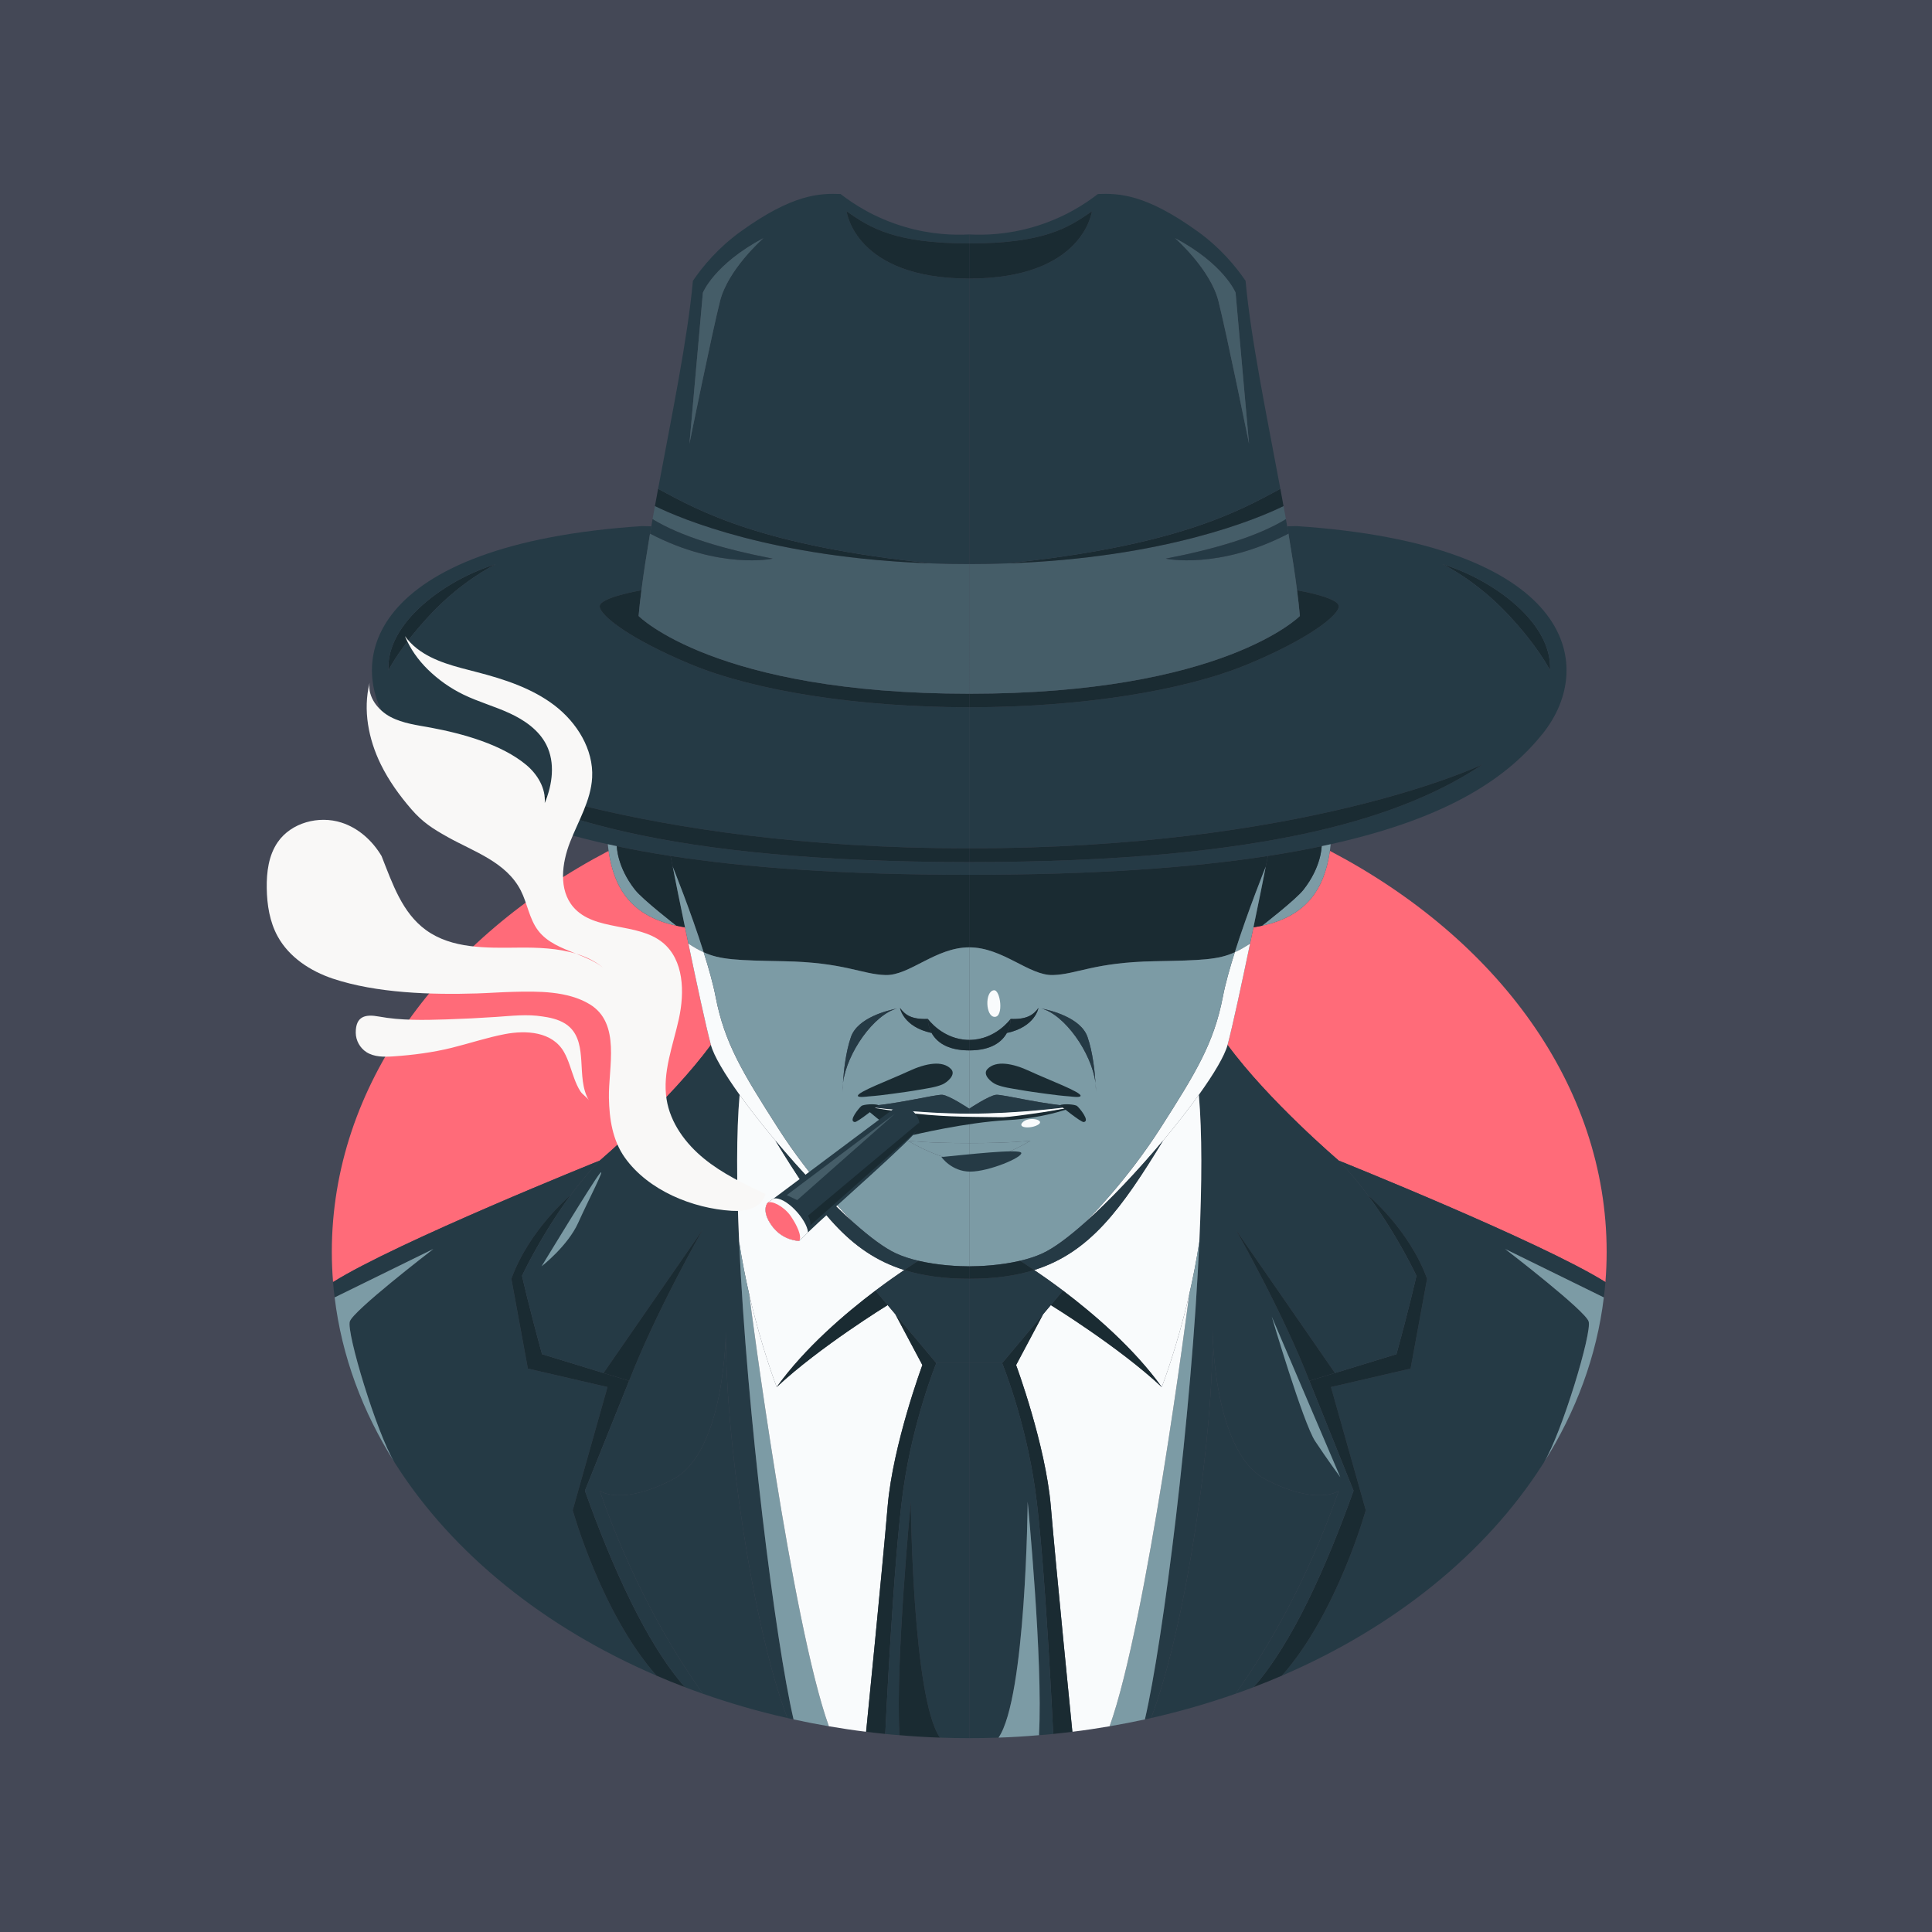 <?xml version="1.0" encoding="utf-8"?>
<!-- Generator: Adobe Illustrator 27.5.0, SVG Export Plug-In . SVG Version: 6.00 Build 0)  -->
<svg version="1.1" xmlns="http://www.w3.org/2000/svg" xmlns:xlink="http://www.w3.org/1999/xlink" x="0px" y="0px"
	 viewBox="0 0 500 500" style="enable-background:new 0 0 500 500;" xml:space="preserve">
<g id="BACKGROUND">
	<rect style="fill:#444856;" width="500" height="500"/>
</g>
<g id="OBJECTS">
	<g>
		<g>
			<g>
				<g id="XMLID_7_">
					<g>
						<path style="fill:#FF6B79;" d="M415.8,323.984c0,2.62-0.112,5.222-0.318,7.804h-0.019
							c-16.582-10.387-68.986-31.423-68.986-31.423s-18.192-15.497-28.785-29.945c1.329-4.941,3.668-15.89,5.82-26.202
							c0.299-1.422,0.599-2.845,0.88-4.23c0.767-0.112,1.497-0.262,2.208-0.412c11.379-2.452,16.133-9.32,17.574-19.371
							C387.446,242.889,415.8,280.919,415.8,323.984z"/>
						<path style="fill:#253A45;" d="M389.523,323.235c1.216,0.936,20.699,15.946,21.616,18.753
							c0.936,2.807-6.944,28.916-11.566,36.477c-0.131,0.225-0.281,0.449-0.412,0.636c-14.692,22.983-38.311,42.054-67.395,54.556
							c14.299-16.17,21.691-42.821,21.691-42.821l-9.002-31.873l20.606-4.773l4.267-23.245
							c-4.641-12.783-15.347-21.654-15.347-21.654c-2.264-3.069-4.791-6.12-7.505-8.927c0,0,52.404,21.036,68.986,31.423h0.019
							c-0.094,1.348-0.243,2.658-0.412,3.986L389.523,323.235z"/>
						<path style="fill:#7C9BA5;" d="M389.523,323.235l25.547,12.539c-1.834,15.178-7.206,29.571-15.497,42.69
							c4.623-7.561,12.502-33.669,11.566-36.477C410.223,339.181,390.74,324.171,389.523,323.235z"/>
						<path style="fill:#1A2B32;" d="M373.353,146.017c12.764,3.893,28.429,14.973,27.793,27.456c0,0-3.107-6.326-11.36-14.973
							C382.055,150.397,374.289,146.485,373.353,146.017z"/>
						<path style="fill:#253A45;" d="M383.74,197.803c-1.385,0.655-46.508,21.748-132.899,21.748v-36.514
							c28.785,0,55.417-4.211,72.018-11.098c15.871-6.588,23.488-12.652,23.619-14.973c0.131-2.339-10.631-4.174-10.631-4.174
							l-0.168,0.019c-0.58-4.604-1.366-9.564-2.227-14.71c-0.112-0.618-0.225-1.254-0.337-1.89l2.433-0.056
							c70.951,4.679,78.306,35.653,63.596,53.845c-8.684,10.743-23.301,21.486-54.762,28.485c-0.767,0.168-1.553,0.337-2.339,0.505
							c-4.323,0.917-8.946,1.759-13.906,2.527c-19.857,3.069-45.067,4.885-77.295,4.885v-3.294
							C329.39,223.107,363.995,210.979,383.74,197.803z M401.145,173.473c0.636-12.483-15.029-23.563-27.793-27.456
							c-0.037-0.019-0.056-0.019-0.094-0.037c0,0,0.037,0.019,0.094,0.037c0.936,0.468,8.703,4.379,16.432,12.483
							C398.039,167.147,401.145,173.473,401.145,173.473z"/>
						<path style="fill:#1A2B32;" d="M361.375,350.466h0.019c3.331-12.072,5.184-20.288,5.184-20.288s-4.847-10.425-12.596-20.887
							c0,0,10.705,8.871,15.347,21.654l-4.267,23.245l-20.606,4.773l9.002,31.873c0,0-7.393,26.651-21.691,42.821
							c-2.414,1.048-4.866,2.04-7.355,2.976c9.994-11.285,18.884-31.236,25.884-50.832c-0.131-0.318-11.435-28.448-11.435-28.448
							l6.625-2.021L361.375,350.466z"/>
						<path style="fill:#253A45;" d="M346.458,385.839c-0.356,0.243-5.914,3.781-18.884-2.957
							c-13.756-7.149-13.756-38.76-13.756-38.76c0.262,27.456-6.812,76.528-15.908,100.503c-0.524,0.131-1.067,0.243-1.609,0.356
							c4.698-20.1,12.109-79.055,14.093-123.691c0.674-14.916,0.73-28.223-0.131-37.955c3.912-5.446,6.682-10.106,7.43-12.914
							c10.593,14.448,28.785,29.945,28.785,29.945c2.714,2.807,5.24,5.858,7.505,8.927c7.748,10.462,12.596,20.887,12.596,20.887
							s-1.853,8.216-5.184,20.288h-0.019l-15.889,4.866l-25.678-37.113c0.711,1.254,12.184,21.429,19.052,39.134
							c0,0,11.304,28.13,11.435,28.448c-7,19.595-15.89,39.546-25.884,50.832l-0.019,0.019c-1.516,0.58-3.069,1.142-4.623,1.684
							C328.286,426.34,338.355,409.065,346.458,385.839z"/>
						<path style="fill:#1A2B32;" d="M250.84,219.551c86.391,0,131.515-21.092,132.899-21.748
							c-19.745,13.176-54.35,25.303-132.899,25.303V219.551z"/>
						<path style="fill:#1A2B32;" d="M335.847,152.792c0,0,10.762,1.834,10.631,4.174c-0.131,2.321-7.748,8.385-23.619,14.973
							c-16.601,6.887-43.233,11.098-72.018,11.098v-3.5c65.823,0,85.568-20.119,85.568-20.119c-0.187-2.115-0.431-4.323-0.73-6.607
							L335.847,152.792z"/>
						<path style="fill:#1A2B32;" d="M319.807,318.22l25.678,37.113l-6.625,2.021C331.991,339.649,320.519,319.473,319.807,318.22z"
							/>
						<path style="fill:#7C9BA5;" d="M344.175,220.206c-1.441,10.05-6.195,16.919-17.574,19.371c0,0,8.703-6.738,10.724-9.302
							c4.716-5.989,4.716-11.286,4.716-11.286c0.786-0.168,1.572-0.337,2.339-0.505C344.325,219.064,344.25,219.644,344.175,220.206
							z"/>
						<path style="fill:#253A45;" d="M327.574,382.882c12.97,6.738,18.529,3.2,18.884,2.957
							c-8.104,23.226-18.173,40.501-26.689,52.497c-7.018,2.47-14.336,4.585-21.86,6.288c9.096-23.975,16.17-73.047,15.908-100.503
							C313.818,344.122,313.818,375.733,327.574,382.882z"/>
						<path style="fill:#1A2B32;" d="M342.042,218.989c0,0,0,5.297-4.716,11.286c-2.021,2.564-10.724,9.302-10.724,9.302
							c-0.711,0.15-1.441,0.299-2.208,0.412c1.366-6.55,2.545-12.408,3.182-15.702c0.356-1.759,0.561-2.77,0.561-2.77
							C333.095,220.749,337.718,219.906,342.042,218.989z"/>
						<path style="fill:#455D68;" d="M260.385,145.811c41.212-1.404,65.149-11.585,71.793-14.842
							c0.206,1.142,0.412,2.265,0.618,3.388c-7.355,4.473-18.117,7.692-31.105,10.219c0,0,13.681,2.957,31.76-6.476
							c0.861,5.147,1.647,10.106,2.227,14.71c0.299,2.283,0.543,4.492,0.73,6.607c0,0-19.745,20.119-85.568,20.119V145.98
							C254.116,145.98,257.297,145.924,260.385,145.811z"/>
						<path style="fill:#253A45;" d="M333.114,136.21c0.112,0.636,0.225,1.273,0.337,1.89c-18.079,9.433-31.76,6.476-31.76,6.476
							c12.989-2.527,23.75-5.746,31.105-10.219C332.908,134.975,333.002,135.593,333.114,136.21z"/>
						<path style="fill:#1A2B32;" d="M331.355,126.497c0.281,1.497,0.561,2.994,0.823,4.473
							c-6.644,3.257-30.581,13.438-71.793,14.842C304.18,141.338,320.425,132.449,331.355,126.497z"/>
						<path style="fill:#253A45;" d="M304.105,61.629c0.543,0.487,9.152,8.197,11.211,16.245c2.115,8.328,7.935,36.982,7.935,36.982
							l-3.481-39.097C319.77,75.759,316.85,68.404,304.105,61.629z M322.353,72.671c1.348,14.935,5.484,34.961,9.002,53.826
							c-10.93,5.952-27.175,14.841-70.97,19.314c-3.088,0.112-6.27,0.169-9.545,0.169V72.091c29.627,0,31.742-17.424,31.742-17.424
							c-6.214,4.436-12.764,8.328-31.742,8.328v-2.321c3.93,0.206,9.844,0.056,16.638-1.946c7.767-2.265,13.363-5.951,16.657-8.516
							c5.521-0.206,12.409,0.037,25.809,9.676C315.84,64.136,319.789,68.928,322.353,72.671z"/>
						<path style="fill:#1A2B32;" d="M328.136,221.516c0,0-0.206,1.011-0.561,2.77c0,0-4.585,11.342-8.01,22.159
							c-4.267,1.946-8.609,2.096-20.718,2.321c-15.684,0.281-20.138,3.387-26.333,3.575c-6.195,0.187-12.97-7.168-21.673-7.168
							v-18.772C283.069,226.401,308.279,224.585,328.136,221.516z"/>
						<path style="fill:#7C9BA5;" d="M327.574,224.286c-0.636,3.294-1.815,9.152-3.182,15.702c-0.281,1.385-0.58,2.807-0.88,4.23
							c-1.441,0.936-2.676,1.666-3.949,2.227C322.989,235.628,327.574,224.286,327.574,224.286z"/>
						<path style="fill:#455D68;" d="M319.77,75.759l3.481,39.097c0,0-5.82-28.654-7.935-36.982
							c-2.059-8.048-10.668-15.759-11.211-16.245C316.85,68.404,319.77,75.759,319.77,75.759z"/>
						<path style="fill:#F9FBFC;" d="M319.564,246.445c1.273-0.562,2.508-1.291,3.949-2.227c-2.152,10.312-4.492,21.261-5.82,26.202
							c-0.749,2.807-3.518,7.467-7.43,12.914c-2.658,3.706-5.839,7.767-9.264,11.866c-6.457,7.692-13.793,15.515-20.25,21.242
							c1.067-1.067,11.023-11.08,19.651-24.611c9.133-14.299,13.756-21.86,16.077-33.875
							C317.112,254.624,318.254,250.581,319.564,246.445z"/>
						<path style="fill:#7C9BA5;" d="M263.997,326.286c-5.222,1.235-10.649,1.441-13.157,1.441v-27.119
							c7,0,15.328-5.072,15.852-5.39c-0.393,0.038-5.222,0.618-15.852,0.618v-7.617c14.074,0,27.493-1.928,27.493-1.928
							c-7.224-0.131-18.716-3.107-20.531-2.957c-1.797,0.15-6.962,3.593-6.962,3.593v-15.085c5.877,0,8.534-2.339,9.732-4.51
							c7.374-1.572,8.179-6.476,8.179-6.476c-1.273,1.741-2.901,3.013-7.205,2.845c0,0-3.874,5.428-10.705,5.428v-23.956
							c8.703,0,15.478,7.355,21.673,7.168c6.195-0.187,10.649-3.294,26.333-3.575c12.109-0.225,16.451-0.374,20.718-2.321
							c-1.31,4.136-2.452,8.179-3.088,11.51c-2.321,12.015-6.944,19.577-16.077,33.875c-8.628,13.531-18.585,23.544-19.651,24.611
							c-0.056,0.038-0.094,0.075-0.094,0.075c-4.155,3.687-7.917,6.494-10.836,7.842
							C268.04,325.182,266.038,325.818,263.997,326.286z M269.462,260.987c5.989,1.497,13.064,11.454,14.055,19.314
							c0.112,1.46,0.112,2.377,0.112,2.377c0.037-0.767,0-1.553-0.112-2.377c-0.187-2.92-0.693-7.992-2.077-11.959
							C279.681,263.345,271.858,261.455,269.462,260.987z"/>
						<path style="fill:#F9FBFC;" d="M310.262,283.334c0.861,9.732,0.805,23.039,0.131,37.955c-0.73,4.847-1.647,9.47-2.62,13.7
							c-3.238,14.074-7.112,23.975-7.112,23.975c-7.28-10.125-17.686-19.015-25.566-24.967c-2.938-2.208-5.521-4.024-7.449-5.315
							c14.448-4.548,22.608-15.852,33.351-33.482C304.423,291.101,307.605,287.039,310.262,283.334z"/>
						<path style="fill:#7C9BA5;" d="M307.773,334.989c0.973-4.23,1.89-8.853,2.62-13.7c-1.984,44.637-9.395,103.591-14.093,123.691
							c-3.013,0.655-6.064,1.254-9.133,1.778C296.769,420.051,307.455,337.571,307.773,334.989z"/>
						<path style="fill:#F9FBFC;" d="M300.661,358.963c0,0,3.874-9.901,7.112-23.975c-0.318,2.583-11.005,85.062-20.606,111.77
							c-3.182,0.543-6.382,1.029-9.639,1.422c0,0-4.23-42.372-5.577-58.374c-1.366-16.002-8.983-36.533-8.983-36.533l7-13.157
							l1.984-2.358C271.952,337.759,289.563,348.576,300.661,358.963z"/>
						<path style="fill:#253A45;" d="M280.748,316.441c6.457-5.727,13.793-13.55,20.25-21.242
							c-10.743,17.63-18.903,28.934-33.351,33.482c-2.134-1.441-3.462-2.283-3.65-2.396c2.04-0.468,4.043-1.104,5.821-1.928
							c2.92-1.347,6.682-4.155,10.836-7.842C280.654,316.516,280.692,316.479,280.748,316.441z"/>
						<path style="fill:#253A45;" d="M281.44,268.342c1.385,3.968,1.89,9.04,2.077,11.959c-0.992-7.861-8.066-17.817-14.055-19.314
							C271.858,261.455,279.681,263.345,281.44,268.342z"/>
						<path style="fill:#1A2B32;" d="M300.661,358.963c-11.098-10.387-28.71-21.205-28.71-21.205l3.144-3.762
							C282.975,339.948,293.381,348.838,300.661,358.963z"/>
						<path style="fill:#1A2B32;" d="M282.582,54.667c0,0-2.115,17.424-31.742,17.424v-9.096
							C269.818,62.995,276.369,59.102,282.582,54.667z"/>
						<path style="fill:#1A2B32;" d="M277.529,448.181c-1.647,0.206-3.294,0.393-4.96,0.561c0,0-2.115-45.385-4.698-63.446
							c-2.583-18.079-8.516-32.528-8.516-32.528l10.612-12.652l-7,13.157c0,0,7.617,20.531,8.983,36.533
							C273.299,405.809,277.529,448.181,277.529,448.181z"/>
						<path style="fill:#253A45;" d="M275.096,333.997l-3.144,3.762l-1.984,2.358l-10.612,12.652h-8.516v-21.822
							c6.513,0,12.015-0.767,16.807-2.265C269.575,329.973,272.158,331.788,275.096,333.997z"/>
						<path style="fill:#253A45;" d="M272.569,448.742c-1.217,0.131-2.433,0.243-3.65,0.318l-0.019-0.318
							c1.048-18.79-2.938-60.096-2.938-60.096s-0.412,50.701-7.542,61.05c-2.508,0.094-5.035,0.131-7.58,0.131v-97.059h8.516
							c0,0,5.933,14.448,8.516,32.528C270.454,403.357,272.569,448.742,272.569,448.742z"/>
						<path style="fill:#253A45;" d="M278.334,286.291c0,0-13.419,1.928-27.493,1.928v-1.291c0,0,5.166-3.444,6.962-3.593
							C259.618,283.184,271.109,286.16,278.334,286.291z"/>
						<path style="fill:#7C9BA5;" d="M265.963,388.646c0,0,3.986,41.305,2.938,60.096l0.019,0.318
							c-3.462,0.299-6.962,0.524-10.5,0.636C265.551,439.347,265.963,388.646,265.963,388.646z"/>
						<path style="fill:#1A2B32;" d="M268.751,260.856c0,0-0.805,4.904-8.179,6.476c1.029-1.89,0.973-3.631,0.973-3.631
							C265.85,263.869,267.479,262.597,268.751,260.856z"/>
						<path style="fill:#1A2B32;" d="M263.997,326.286c0.187,0.112,1.516,0.954,3.65,2.396c-4.791,1.497-10.294,2.265-16.807,2.265
							v-3.219C253.348,327.727,258.776,327.521,263.997,326.286z"/>
						<path style="fill:#7C9BA5;" d="M250.84,295.836c10.63,0,15.459-0.58,15.852-0.618c-0.524,0.318-8.853,5.39-15.852,5.39
							V295.836z"/>
						<path style="fill:#1A2B32;" d="M260.573,267.332c-1.198,2.171-3.855,4.51-9.732,4.51v-2.714
							c6.831,0,10.705-5.428,10.705-5.428S261.602,265.441,260.573,267.332z"/>
					</g>
				</g>
				<g id="XMLID_6_">
					<g>
						<path style="fill:#FF6B79;" d="M85.875,323.984c0,2.62,0.112,5.222,0.318,7.804h0.019
							c16.582-10.387,68.986-31.423,68.986-31.423s18.192-15.497,28.785-29.945c-1.329-4.941-3.668-15.89-5.82-26.202
							c-0.299-1.422-0.599-2.845-0.88-4.23c-0.767-0.112-1.497-0.262-2.208-0.412c-11.379-2.452-16.133-9.32-17.574-19.371
							C114.229,242.889,85.875,280.919,85.875,323.984z"/>
						<path style="fill:#253A45;" d="M112.151,323.235c-1.216,0.936-20.699,15.946-21.617,18.753
							c-0.936,2.807,6.944,28.916,11.566,36.477c0.131,0.225,0.281,0.449,0.412,0.636c14.692,22.983,38.311,42.054,67.395,54.556
							c-14.299-16.17-21.691-42.821-21.691-42.821l9.002-31.873l-20.606-4.773l-4.267-23.245
							c4.641-12.783,15.347-21.654,15.347-21.654c2.265-3.069,4.791-6.12,7.505-8.927c0,0-52.404,21.036-68.986,31.423h-0.019
							c0.094,1.348,0.243,2.658,0.412,3.986L112.151,323.235z"/>
						<path style="fill:#7C9BA5;" d="M112.151,323.235l-25.547,12.539c1.834,15.178,7.206,29.571,15.496,42.69
							c-4.623-7.561-12.502-33.669-11.566-36.477C91.452,339.181,110.935,324.171,112.151,323.235z"/>
						<path style="fill:#1A2B32;" d="M128.322,146.017c-12.764,3.893-28.429,14.973-27.793,27.456c0,0,3.107-6.326,11.36-14.973
							C119.619,150.397,127.386,146.485,128.322,146.017z"/>
						<path style="fill:#253A45;" d="M168.223,138.101c0.112-0.618,0.225-1.254,0.337-1.89l-2.433-0.056
							c-70.951,4.679-78.306,35.653-63.596,53.845c8.684,10.743,23.301,21.486,54.762,28.485c0.767,0.168,1.553,0.337,2.339,0.505
							c4.323,0.917,8.946,1.759,13.906,2.527c19.857,3.069,45.067,4.885,77.295,4.885v-3.294
							c-78.549,0-113.155-12.128-132.899-25.303c1.385,0.655,46.508,21.748,132.899,21.748v-36.514
							c-28.785,0-55.417-4.211-72.018-11.098c-15.871-6.588-23.488-12.652-23.619-14.973c-0.131-2.339,10.63-4.174,10.63-4.174
							l0.168,0.019C166.576,148.207,167.363,143.247,168.223,138.101z M100.529,173.473c-0.636-12.483,15.029-23.563,27.793-27.456
							c0.037-0.019,0.056-0.019,0.094-0.037c0,0-0.037,0.019-0.094,0.037c-0.936,0.468-8.703,4.379-16.432,12.483
							C103.636,167.147,100.529,173.473,100.529,173.473z"/>
						<path style="fill:#1A2B32;" d="M140.3,350.466h-0.019c-3.331-12.072-5.184-20.288-5.184-20.288s4.847-10.425,12.596-20.887
							c0,0-10.705,8.871-15.347,21.654l4.267,23.245l20.606,4.773l-9.002,31.873c0,0,7.393,26.651,21.691,42.821
							c2.414,1.048,4.866,2.04,7.355,2.976c-9.994-11.285-18.884-31.236-25.884-50.832c0.131-0.318,11.435-28.448,11.435-28.448
							l-6.625-2.021L140.3,350.466z"/>
						<path style="fill:#253A45;" d="M181.867,318.22c-0.711,1.254-12.184,21.429-19.053,39.134c0,0-11.304,28.13-11.435,28.448
							c7,19.595,15.89,39.546,25.884,50.832l0.019,0.019c1.516,0.58,3.069,1.142,4.623,1.684
							c-8.516-11.997-18.585-29.271-26.688-52.497c0.356,0.243,5.914,3.781,18.884-2.957c13.756-7.149,13.756-38.76,13.756-38.76
							c-0.262,27.456,6.812,76.528,15.908,100.503c0.524,0.131,1.067,0.243,1.609,0.356c-4.698-20.1-12.109-79.055-14.093-123.691
							c-0.674-14.916-0.73-28.223,0.131-37.955c-3.912-5.446-6.682-10.106-7.43-12.914c-10.593,14.448-28.785,29.945-28.785,29.945
							c-2.714,2.807-5.24,5.858-7.505,8.927c-7.748,10.462-12.596,20.887-12.596,20.887s1.853,8.216,5.184,20.288h0.019l15.89,4.866
							L181.867,318.22z"/>
						<path style="fill:#1A2B32;" d="M250.834,219.551c-86.391,0-131.514-21.092-132.899-21.748
							c19.745,13.176,54.35,25.303,132.899,25.303V219.551z"/>
						<path style="fill:#1A2B32;" d="M165.828,152.792c0,0-10.761,1.834-10.63,4.174c0.131,2.321,7.748,8.385,23.619,14.973
							c16.601,6.887,43.233,11.098,72.018,11.098v-3.5c-65.823,0-85.568-20.119-85.568-20.119c0.187-2.115,0.43-4.323,0.73-6.607
							L165.828,152.792z"/>
						<path style="fill:#1A2B32;" d="M181.867,318.22l-25.678,37.113l6.625,2.021C169.683,339.649,181.156,319.473,181.867,318.22z"
							/>
						<path style="fill:#7C9BA5;" d="M157.499,220.206c1.441,10.05,6.195,16.919,17.574,19.371c0,0-8.703-6.738-10.724-9.302
							c-4.716-5.989-4.716-11.286-4.716-11.286c-0.786-0.168-1.572-0.337-2.339-0.505
							C157.35,219.064,157.424,219.644,157.499,220.206z"/>
						<path style="fill:#253A45;" d="M174.1,382.882c-12.97,6.738-18.529,3.2-18.884,2.957
							c8.104,23.226,18.173,40.501,26.688,52.497c7.018,2.47,14.336,4.585,21.86,6.288c-9.096-23.975-16.17-73.047-15.908-100.503
							C187.856,344.122,187.856,375.733,174.1,382.882z"/>
						<path style="fill:#1A2B32;" d="M159.633,218.989c0,0,0,5.297,4.716,11.286c2.021,2.564,10.724,9.302,10.724,9.302
							c0.711,0.15,1.441,0.299,2.208,0.412c-1.366-6.55-2.545-12.408-3.182-15.702c-0.356-1.759-0.562-2.77-0.562-2.77
							C168.579,220.749,163.956,219.906,159.633,218.989z"/>
						<path style="fill:#455D68;" d="M241.289,145.811c-41.212-1.404-65.149-11.585-71.793-14.842
							c-0.206,1.142-0.412,2.265-0.618,3.388c7.355,4.473,18.117,7.692,31.105,10.219c0,0-13.681,2.957-31.76-6.476
							c-0.861,5.147-1.647,10.106-2.227,14.71c-0.299,2.283-0.543,4.492-0.73,6.607c0,0,19.745,20.119,85.568,20.119V145.98
							C247.559,145.98,244.377,145.924,241.289,145.811z"/>
						<path style="fill:#253A45;" d="M168.56,136.21c-0.112,0.636-0.225,1.273-0.337,1.89c18.079,9.433,31.76,6.476,31.76,6.476
							c-12.989-2.527-23.75-5.746-31.105-10.219C168.766,134.975,168.673,135.593,168.56,136.21z"/>
						<path style="fill:#1A2B32;" d="M170.319,126.497c-0.281,1.497-0.561,2.994-0.823,4.473
							c6.644,3.257,30.581,13.438,71.793,14.842C197.495,141.338,181.249,132.449,170.319,126.497z"/>
						<path style="fill:#253A45;" d="M197.569,61.629c-0.543,0.487-9.152,8.197-11.211,16.245
							c-2.115,8.328-7.935,36.982-7.935,36.982l3.481-39.097C181.904,75.759,184.824,68.404,197.569,61.629z M179.322,72.671
							c-1.348,14.935-5.484,34.961-9.002,53.826c10.93,5.952,27.175,14.841,70.97,19.314c3.088,0.112,6.27,0.169,9.545,0.169V72.091
							c-29.627,0-31.742-17.424-31.742-17.424c6.214,4.436,12.764,8.328,31.742,8.328v-2.321c-3.93,0.206-9.844,0.056-16.638-1.946
							c-7.767-2.265-13.363-5.951-16.657-8.516c-5.521-0.206-12.409,0.037-25.809,9.676
							C185.835,64.136,181.886,68.928,179.322,72.671z"/>
						<path style="fill:#1A2B32;" d="M173.539,221.516c0,0,0.206,1.011,0.562,2.77c0,0,4.585,11.342,8.01,22.159
							c4.267,1.946,8.609,2.096,20.718,2.321c15.684,0.281,20.138,3.387,26.333,3.575c6.195,0.187,12.97-7.168,21.673-7.168v-18.772
							C218.606,226.401,193.396,224.585,173.539,221.516z"/>
						<path style="fill:#7C9BA5;" d="M174.1,224.286c0.636,3.294,1.815,9.152,3.182,15.702c0.281,1.385,0.58,2.807,0.88,4.23
							c1.441,0.936,2.676,1.666,3.949,2.227C178.685,235.628,174.1,224.286,174.1,224.286z"/>
						<path style="fill:#455D68;" d="M181.904,75.759l-3.481,39.097c0,0,5.82-28.654,7.935-36.982
							c2.059-8.048,10.668-15.759,11.211-16.245C184.824,68.404,181.904,75.759,181.904,75.759z"/>
						<path style="fill:#F9FBFC;" d="M182.11,246.445c-1.273-0.562-2.508-1.291-3.949-2.227c2.152,10.312,4.492,21.261,5.82,26.202
							c0.749,2.807,3.519,7.467,7.43,12.914c2.658,3.706,5.839,7.767,9.264,11.866c6.457,7.692,13.793,15.515,20.25,21.242
							c-1.067-1.067-11.023-11.08-19.651-24.611c-9.133-14.299-13.756-21.86-16.077-33.875
							C184.562,254.624,183.42,250.581,182.11,246.445z"/>
						<path style="fill:#7C9BA5;" d="M232.212,260.987c-5.989,1.497-13.064,11.454-14.055,19.314
							c-0.112,1.46-0.112,2.377-0.112,2.377c-0.037-0.767,0-1.553,0.112-2.377c0.187-2.92,0.692-7.992,2.077-11.959
							C221.993,263.345,229.816,261.455,232.212,260.987z M237.677,326.286c5.222,1.235,10.649,1.441,13.157,1.441v-27.119
							c-7,0-15.328-5.072-15.852-5.39c0.393,0.038,5.222,0.618,15.852,0.618v-7.617c-14.074,0-27.493-1.928-27.493-1.928
							c7.224-0.131,18.716-3.107,20.531-2.957c1.797,0.15,6.962,3.593,6.962,3.593v-15.085c-5.877,0-8.534-2.339-9.732-4.51
							c-7.374-1.572-8.179-6.476-8.179-6.476c1.273,1.741,2.901,3.013,7.206,2.845c0,0,3.874,5.428,10.705,5.428v-23.956
							c-8.703,0-15.478,7.355-21.673,7.168c-6.195-0.187-10.649-3.294-26.333-3.575c-12.109-0.225-16.451-0.374-20.718-2.321
							c1.31,4.136,2.452,8.179,3.088,11.51c2.321,12.015,6.943,19.577,16.077,33.875c8.628,13.531,18.585,23.544,19.651,24.611
							c0.056,0.038,0.094,0.075,0.094,0.075c4.155,3.687,7.917,6.494,10.836,7.842C233.634,325.182,235.637,325.818,237.677,326.286
							z"/>
						<path style="fill:#F9FBFC;" d="M191.412,283.334c-0.861,9.732-0.805,23.039-0.131,37.955c0.73,4.847,1.647,9.47,2.62,13.7
							c3.238,14.074,7.112,23.975,7.112,23.975c7.28-10.125,17.686-19.015,25.566-24.967c2.938-2.208,5.521-4.024,7.449-5.315
							c-14.448-4.548-22.608-15.852-33.351-33.482C197.251,291.101,194.07,287.039,191.412,283.334z"/>
						<path style="fill:#7C9BA5;" d="M193.901,334.989c-0.973-4.23-1.89-8.853-2.62-13.7c1.984,44.637,9.395,103.591,14.093,123.691
							c3.013,0.655,6.064,1.254,9.133,1.778C204.906,420.051,194.219,337.571,193.901,334.989z"/>
						<path style="fill:#F9FBFC;" d="M201.013,358.963c0,0-3.874-9.901-7.112-23.975c0.318,2.583,11.005,85.062,20.606,111.77
							c3.182,0.543,6.382,1.029,9.639,1.422c0,0,4.23-42.372,5.577-58.374c1.366-16.002,8.984-36.533,8.984-36.533l-7-13.157
							l-1.984-2.358C229.723,337.759,212.111,348.576,201.013,358.963z"/>
						<path style="fill:#253A45;" d="M220.926,316.441c-6.457-5.727-13.793-13.55-20.25-21.242
							c10.743,17.63,18.903,28.934,33.351,33.482c2.134-1.441,3.462-2.283,3.65-2.396c-2.04-0.468-4.043-1.104-5.821-1.928
							c-2.92-1.347-6.682-4.155-10.836-7.842C221.02,316.516,220.983,316.479,220.926,316.441z"/>
						<path style="fill:#253A45;" d="M220.234,268.342c-1.385,3.968-1.89,9.04-2.077,11.959c0.992-7.861,8.066-17.817,14.055-19.314
							C229.816,261.455,221.993,263.345,220.234,268.342z"/>
						<path style="fill:#1A2B32;" d="M201.013,358.963c11.098-10.387,28.71-21.205,28.71-21.205l-3.144-3.762
							C218.699,339.948,208.293,348.838,201.013,358.963z"/>
						<path style="fill:#1A2B32;" d="M219.092,54.667c0,0,2.115,17.424,31.742,17.424v-9.096
							C231.856,62.995,225.306,59.102,219.092,54.667z"/>
						<path style="fill:#1A2B32;" d="M224.146,448.181c1.647,0.206,3.294,0.393,4.96,0.561c0,0,2.115-45.385,4.698-63.446
							c2.583-18.079,8.516-32.528,8.516-32.528l-10.612-12.652l7,13.157c0,0-7.617,20.531-8.984,36.533
							C228.375,405.809,224.146,448.181,224.146,448.181z"/>
						<path style="fill:#253A45;" d="M226.579,333.997l3.144,3.762l1.984,2.358l10.612,12.652h8.516v-21.822
							c-6.513,0-12.015-0.767-16.807-2.265C232.1,329.973,229.517,331.788,226.579,333.997z"/>
						<path style="fill:#253A45;" d="M229.105,448.742c1.217,0.131,2.433,0.243,3.65,0.318l0.019-0.318
							c-1.048-18.79,2.938-60.096,2.938-60.096s0.412,50.701,7.542,61.05c2.508,0.094,5.035,0.131,7.58,0.131v-97.059h-8.516
							c0,0-5.933,14.448-8.516,32.528C231.22,403.357,229.105,448.742,229.105,448.742z"/>
						<path style="fill:#253A45;" d="M223.341,286.291c0,0,13.419,1.928,27.493,1.928v-1.291c0,0-5.166-3.444-6.962-3.593
							C242.056,283.184,230.565,286.16,223.341,286.291z"/>
						<path style="fill:#1A2B32;" d="M235.712,388.646c0,0-3.986,41.305-2.938,60.096l-0.019,0.318
							c3.462,0.299,6.962,0.524,10.499,0.636C236.124,439.347,235.712,388.646,235.712,388.646z"/>
						<path style="fill:#1A2B32;" d="M232.923,260.856c0,0,0.805,4.904,8.179,6.476c-1.029-1.89-0.973-3.631-0.973-3.631
							C235.824,263.869,234.196,262.597,232.923,260.856z"/>
						<path style="fill:#1A2B32;" d="M237.677,326.286c-0.187,0.112-1.516,0.954-3.65,2.396c4.791,1.497,10.294,2.265,16.807,2.265
							v-3.219C248.326,327.727,242.899,327.521,237.677,326.286z"/>
						<path style="fill:#7C9BA5;" d="M250.834,295.836c-10.63,0-15.459-0.58-15.852-0.618c0.524,0.318,8.853,5.39,15.852,5.39
							V295.836z"/>
						<path style="fill:#1A2B32;" d="M241.102,267.332c1.198,2.171,3.855,4.51,9.732,4.51v-2.714
							c-6.831,0-10.705-5.428-10.705-5.428S240.073,265.441,241.102,267.332z"/>
					</g>
				</g>
			</g>
			<path style="fill:#F9FBFC;" d="M225.184,287.305c3.452,1.613,2.484,4.478,9.519,4.465c7.035-0.012,14.327-1.088,14.327-1.088
				l17.038-1.925l10.486-2.068l-0.418-0.159c0,0-12.333,1.688-25.302,1.688c-12.969,0-27.231-1.882-27.231-1.882L225.184,287.305z"
				/>
			<path style="fill:#1A2B32;" d="M262.625,289.146c-2.938-0.002-6.83-0.022-10.755-0.092c-7.936-0.142-14.053-0.393-27.288-2.595
				c-0.024-0.003-0.05-0.006-0.073-0.009h-0.72l1.396,0.855c3.453,1.613,2.484,4.478,9.519,4.465
				c7.035-0.012,14.327-1.088,14.327-1.088L262.625,289.146z"/>
			<path style="fill:#F9FBFC;" d="M257.208,256.275c1.713-0.216,2.612,6.895,0.225,6.891
				C255.047,263.163,254.816,256.576,257.208,256.275z"/>
			<path style="fill:#F9FBFC;" d="M264.587,290.531c1.623-1.786,5.944-0.678,4.164,0.484
				C266.971,292.177,263.268,291.983,264.587,290.531z"/>
			<g>
				<path style="fill:#1A2B32;" d="M255.542,276.673c2.187-2.288,6.486-1.549,11.036,0.581s13.456,5.421,13.069,6.389
					c-0.189,0.473-2.419,0.133-2.765,0.108c-2.052-0.145-4.096-0.402-6.134-0.678c-2.375-0.322-4.752-0.645-7.112-1.066
					c-1.914-0.342-4.033-0.594-5.835-1.348C256.584,280.15,254.148,278.132,255.542,276.673z"/>
				<path style="fill:#1A2B32;" d="M246.132,276.673c-2.187-2.288-6.486-1.549-11.036,0.581c-4.55,2.13-13.456,5.421-13.069,6.389
					c0.189,0.473,2.419,0.133,2.765,0.108c2.051-0.145,4.096-0.402,6.134-0.678c2.376-0.322,4.752-0.645,7.112-1.066
					c1.914-0.342,4.033-0.594,5.835-1.348C245.09,280.15,247.527,278.132,246.132,276.673z"/>
			</g>
			<path style="fill:#1A2B32;" d="M237.677,290.682c6.802,0.583,32.464-2.372,40.657-4.391c0,0-7.122,3.049-17.761,3.613
				c-10.639,0.564-24.267,3.837-24.267,3.837L237.677,290.682z"/>
			<path style="fill:#1A2B32;" d="M223.341,286.291c0,0,2.597,2.384,6.024,4.932l1.385-1.036l-6.223-3.737L223.341,286.291z"/>
			<path style="fill:#253A45;" d="M243.641,299.437c6.292-0.581,20.328-2.227,20.667-1.065c0.339,1.162-8.373,4.84-13.213,4.84
				C246.255,303.213,243.641,299.437,243.641,299.437z"/>
			<g>
				<path style="fill:#1A2B32;" d="M274.287,286.03c0.798-0.426,3.894-0.262,4.474,0.216c0.581,0.478,3.458,3.917,1.708,4.14
					C279.742,290.479,274.287,286.03,274.287,286.03z"/>
				<path style="fill:#1A2B32;" d="M227.388,286.03c-0.798-0.426-3.894-0.262-4.474,0.216c-0.581,0.478-3.458,3.917-1.708,4.14
					C221.933,290.479,227.388,286.03,227.388,286.03z"/>
			</g>
			<g>
				<path style="fill:#253A45;" d="M237.785,291.9c-0.812,2.245-23.111,21.608-28.674,27.028v0.024
					c-1.409,1.361-2.268,2.197-2.268,2.197c-0.096,0-4.274-0.024-7.092-3.94c-2.865-3.94-1.098-5.922-1.098-5.922l1.528-1.099h0.024
					l31.729-23.737C235.133,285.378,238.764,289.13,237.785,291.9z"/>
				<path style="fill:#F9FBFC;" d="M209.11,318.928v0.024c-1.409,1.361-2.268,2.197-2.268,2.197c-0.096,0-4.274-0.024-7.092-3.94
					c-2.674-3.677-1.313-5.635-1.122-5.898l0.024-0.024l1.528-1.099h0.024C203.285,309.52,208.868,315.645,209.11,318.928z"/>
				<path style="fill:#FF6B79;" d="M206.842,321.148c-0.096,0-4.274-0.024-7.092-3.94c-2.674-3.677-1.313-5.635-1.122-5.898
					l0.024-0.024c1.003-0.716,4.25,0.955,5.945,3.367C206.269,317.089,207.606,319.978,206.842,321.148z"/>
			</g>
			<path style="fill:#1A2B32;" d="M237.677,290.682l-28.567,23.922c0,0,0.758,1.168,0.617,2.517l27.95-24.814l0.867-1.573
				L237.677,290.682z"/>
			<polygon style="fill:#455D68;" points="203.612,309.292 231.638,288.218 206.315,310.59 			"/>
			<path style="fill:#7C9BA5;" d="M346.87,382.302l-17.75-41.577c0,0,8.132,27.544,11.229,32.238
				C343.447,377.656,346.87,382.302,346.87,382.302z"/>
			<path style="fill:#7C9BA5;" d="M140.157,327.727c0,0,13.274-21.882,15.059-24.021c1.785-2.139-2.862,6.7-5.572,12.735
				C146.933,322.477,140.157,327.727,140.157,327.727z"/>
		</g>
		<path style="fill:#F9F8F7;" d="M182.213,299.862c-4.808-3.92-8.738-9.249-9.704-15.379c-1.11-6.984,1.677-13.913,3.187-20.819
			c1.51-6.918,1.299-15.223-4.175-19.709c-6.54-5.352-17.666-2.809-23.162-9.227c-3.831-4.486-2.965-11.315-0.822-16.811
			c2.154-5.507,5.385-10.771,5.707-16.667c0.4-7.306-3.942-14.268-9.76-18.71c-5.829-4.441-12.969-6.751-20.064-8.594
			c-5.43-1.41-11.115-2.676-15.545-6.129c-1.181-0.92-2.198-2.004-3.082-3.187c1.342,3.253,3.429,6.18,5.935,8.638
			c2.706,2.654,5.847,4.865,9.259,6.517c3.843,1.861,7.996,3.005,11.875,4.789c3.879,1.785,7.611,4.371,9.534,8.184
			c2.334,4.629,1.584,10.281-0.419,15.063c0.308-3.776-1.854-7.414-4.761-9.845c-6.394-5.347-16.549-8.126-24.575-9.631
			c-3.603-0.675-7.344-1.094-10.584-2.809c-3.24-1.715-5.915-5.155-5.417-8.787c-1.734,7.008-0.282,14.536,2.888,21.022
			c2.07,4.235,4.842,8.083,7.917,11.642c2.951,3.415,5.566,5.055,9.398,7.205c6.771,3.799,15.14,6.447,18.925,13.824
			c1.721,3.364,2.199,7.351,4.486,10.36c2.365,3.12,6.118,4.53,9.838,6.018c2.543,0.766,4.897,1.91,6.94,3.564
			c-2.021-1.566-4.475-2.576-6.94-3.564c-4.675-1.432-9.927-1.632-14.868-1.577c-8.294,0.089-17.288,0.333-23.995-4.553
			c-6.14-4.475-8.617-11.892-11.481-19.143c-2.376-3.997-5.985-7.251-10.382-8.661c-5.863-1.888-12.991,0-16.489,5.063
			c-2.365,3.42-2.909,7.773-2.843,11.925c0.067,4.308,0.755,8.694,2.832,12.469c2.954,5.374,8.45,8.983,14.268,10.926
			c11.304,3.775,25.494,4.197,37.319,3.831c3.12-0.1,6.251-0.333,9.372-0.411c6.451-0.167,14.057-0.244,19.764,3.198
			c8.183,4.919,4.841,16.367,4.997,24.25c0.1,5.408,0.933,10.982,4.131,15.467c6.074,8.505,17.522,13.136,27.681,13.757
			c3.598,0.222,7.651-0.644,8.716-4.353C192.561,306.402,186.965,303.737,182.213,299.862z"/>
		<path style="fill:#F9F8F7;" d="M140.429,263.067c0.403,0.056,0.806,0.12,1.208,0.194c2.163,0.4,4.357,1.133,5.926,2.675
			c2.3,2.26,2.676,5.548,2.882,8.599c0.236,3.508,0.168,7.23,1.969,10.249c-0.491-0.824-1.628-1.466-2.199-2.339
			c-0.671-1.025-1.15-2.163-1.581-3.305c-0.864-2.289-1.45-4.713-2.663-6.856c-3.024-5.343-9.829-5.697-15.285-4.66
			c-4.647,0.883-9.219,2.422-13.8,3.552c-4.914,1.212-10.013,1.87-15.059,2.213c-2.398,0.163-4.972,0.195-6.996-1.101
			c-1.677-1.074-2.752-3.029-2.762-5.02c-0.022-4.381,2.609-4.809,5.963-4.194c5.83,1.07,11.658,0.93,17.555,0.742
			c4.277-0.136,8.552-0.349,12.822-0.639C132.392,262.908,136.449,262.418,140.429,263.067z"/>
	</g>
</g>
</svg>
